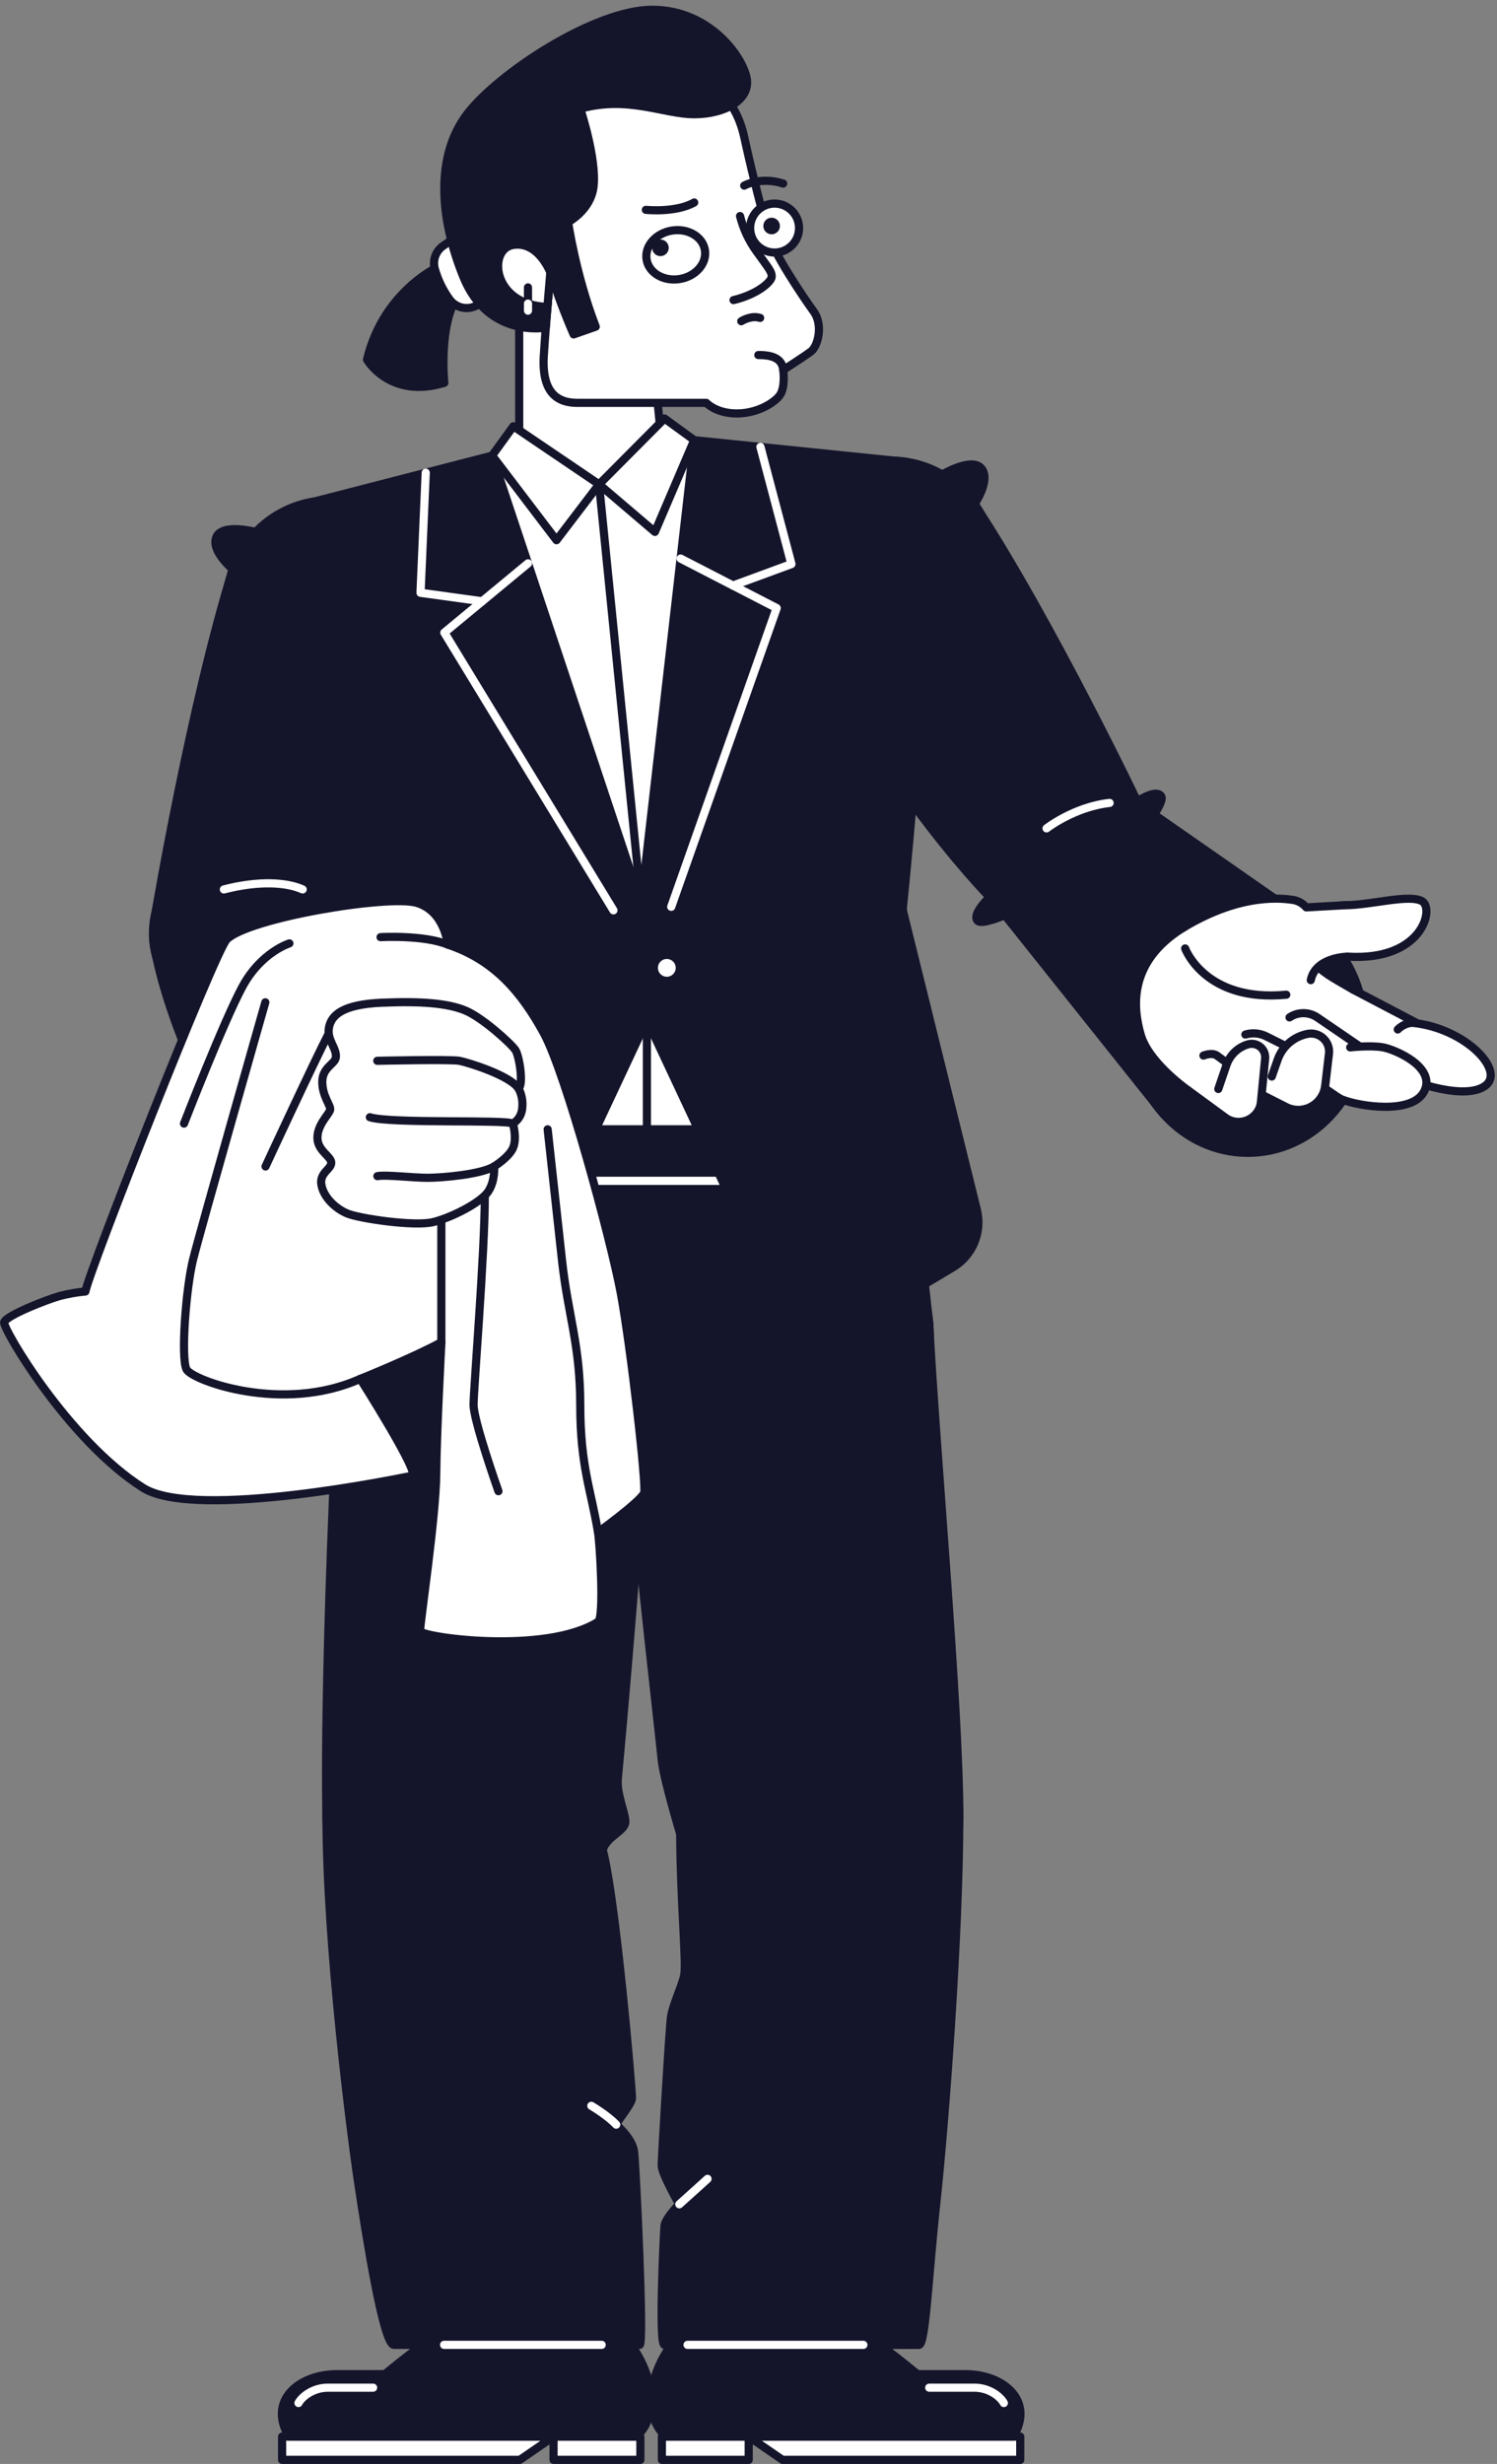 <svg width="248" height="408" viewBox="0 0 248 408" fill="none" xmlns="http://www.w3.org/2000/svg">
<rect x="0" y="0" width="248" height="408" fill="#808080" stroke="none"/>
<g clip-path="url(#clip0_3041_12193)">
<path d="M105.151 236.035C130.625 236.035 151.276 215.385 151.276 189.911C151.276 164.437 130.625 143.787 105.151 143.787C79.678 143.787 59.027 164.437 59.027 189.911C59.027 215.385 79.678 236.035 105.151 236.035Z" fill="#14142B" stroke="#14142B" stroke-width="1.351" stroke-linecap="round" stroke-linejoin="round"/>
<path d="M151.272 186.997H59.027V195.533H151.272V186.997Z" fill="#14142B" stroke="#14142B" stroke-width="1.351" stroke-linecap="round" stroke-linejoin="round"/>
<path d="M151.284 195.533L153.921 218.979H56.57L59.035 195.533" fill="#14142B"/>
<path d="M151.284 195.533L153.921 218.979H56.57L59.035 195.533" stroke="#14142B" stroke-width="1.351" stroke-linecap="round" stroke-linejoin="round"/>
<path d="M54.734 117.164C64.217 117.164 71.905 109.476 71.905 99.993C71.905 90.509 64.217 82.822 54.734 82.822C45.25 82.822 37.562 90.509 37.562 99.993C37.562 109.476 45.25 117.164 54.734 117.164Z" fill="#14142B" stroke="#14142B" stroke-width="1.351" stroke-linecap="round" stroke-linejoin="round"/>
<path d="M38.551 94.262C31.571 116.701 25.719 151.374 25.719 151.374L53.49 158.692C53.49 158.692 66.008 136.743 71.63 103.16L42.377 88.089C42.377 88.089 36.862 86.62 35.856 88.91C34.85 91.199 38.551 94.262 38.551 94.262Z" fill="#14142B" stroke="#14142B" stroke-width="1.351" stroke-linecap="round" stroke-linejoin="round"/>
<path d="M147.488 110.603C156.971 110.603 164.659 102.915 164.659 93.432C164.659 83.948 156.971 76.26 147.488 76.26C138.004 76.26 130.316 83.948 130.316 93.432C130.316 102.915 138.004 110.603 147.488 110.603Z" fill="#14142B" stroke="#14142B" stroke-width="1.351" stroke-linecap="round" stroke-linejoin="round"/>
<path d="M161.462 83.463C174.355 103.106 188.976 133.866 188.976 133.866L164.872 149.507C164.872 149.507 146.786 131.86 132.117 101.131L156.093 78.577C156.093 78.577 160.989 75.642 162.586 77.564C164.184 79.485 161.462 83.463 161.462 83.463Z" fill="#14142B" stroke="#14142B" stroke-width="1.351" stroke-linecap="round" stroke-linejoin="round"/>
<path d="M176.966 156.095C184.902 156.095 191.334 149.662 191.334 141.727C191.334 133.792 184.902 127.359 176.966 127.359C169.031 127.359 162.598 133.792 162.598 141.727C162.598 149.662 169.031 156.095 176.966 156.095Z" fill="#14142B" stroke="#14142B" stroke-width="1.351" stroke-linecap="round" stroke-linejoin="round"/>
<path d="M191.212 134.879C191.824 133.933 192.742 132.35 192.364 131.84C191.813 131.083 190.51 131.36 188.197 132.785L164.194 148.319C164.194 148.319 160.899 151.294 161.949 152.465C162.624 153.218 166.467 151.54 166.467 151.54L192.806 184.565L217.214 152.985L191.212 134.879Z" fill="#14142B" stroke="#14142B" stroke-width="1.351" stroke-linecap="round" stroke-linejoin="round"/>
<path d="M206.727 190.897C217.389 190.897 226.033 181.672 226.033 170.292C226.033 158.912 217.389 149.686 206.727 149.686C196.065 149.686 187.422 158.912 187.422 170.292C187.422 181.672 196.065 190.897 206.727 190.897Z" fill="#14142B" stroke="#14142B" stroke-width="1.351" stroke-linecap="round" stroke-linejoin="round"/>
<path d="M183.82 132.957C177.958 133.599 173.379 137.172 173.379 137.172" stroke="white" stroke-width="1.351" stroke-linecap="round" stroke-linejoin="round"/>
<path d="M203.661 175.475C210.097 175.475 215.315 170.258 215.315 163.822C215.315 157.386 210.097 152.168 203.661 152.168C197.225 152.168 192.008 157.386 192.008 163.822C192.008 170.258 197.225 175.475 203.661 175.475Z" fill="#14142B"/>
<path d="M195.944 153.664C186.789 159.367 187.735 166.985 188.974 171.325C190.213 175.664 195.792 179.79 196.828 180.547C199.098 182.212 208.799 180.499 218.21 177.038C227.622 173.577 228.385 166.337 224.262 163.933C220.139 161.528 219.244 161.154 217.218 158.918C215.033 156.544 211.089 144.236 195.944 153.664Z" fill="white" stroke="#14142B" stroke-width="1.351" stroke-linecap="round" stroke-linejoin="round"/>
<path d="M233.467 178.332C235.951 178.332 237.965 176.318 237.965 173.834C237.965 171.35 235.951 169.336 233.467 169.336C230.983 169.336 228.969 171.35 228.969 173.834C228.969 176.318 230.983 178.332 233.467 178.332Z" fill="white" stroke="#14142B" stroke-width="1.351" stroke-linecap="round" stroke-linejoin="round"/>
<path d="M222.052 170.859C223.713 170.859 225.06 169.512 225.06 167.85C225.06 166.188 223.713 164.841 222.052 164.841C220.39 164.841 219.043 166.188 219.043 167.85C219.043 169.512 220.39 170.859 222.052 170.859Z" fill="white"/>
<path d="M224.271 163.93L235.506 169.819L231.015 177.599L219.973 171.838L224.271 163.93Z" fill="white"/>
<path d="M224.27 163.93L235.504 169.819" stroke="#14142B" stroke-width="1.351" stroke-linecap="round" stroke-linejoin="round"/>
<path d="M231.015 177.599L219.973 171.835" stroke="#14142B" stroke-width="1.351" stroke-linecap="round" stroke-linejoin="round"/>
<path d="M231.012 177.599C234.237 179.436 242.996 182.252 246.157 179.709C249.317 177.167 242.669 170.291 234.142 169.383C232.656 169.302 231.559 170.47 231.559 170.47" fill="white"/>
<path d="M231.012 177.599C234.237 179.436 242.996 182.252 246.157 179.709C249.317 177.167 242.669 170.291 234.142 169.383C232.656 169.302 231.559 170.47 231.559 170.47" stroke="#14142B" stroke-width="1.351" stroke-linecap="round" stroke-linejoin="round"/>
<path d="M224.068 182.404C226.552 182.404 228.566 180.39 228.566 177.906C228.566 175.422 226.552 173.408 224.068 173.408C221.584 173.408 219.57 175.422 219.57 177.906C219.57 180.39 221.584 182.404 224.068 182.404Z" fill="white" stroke="#14142B" stroke-width="1.351" stroke-linecap="round" stroke-linejoin="round"/>
<path d="M215.759 175.566C217.598 175.566 219.089 174.075 219.089 172.236C219.089 170.398 217.598 168.907 215.759 168.907C213.92 168.907 212.43 170.398 212.43 172.236C212.43 174.075 213.92 175.566 215.759 175.566Z" fill="white"/>
<path d="M212.969 175.765L221.59 181.661L226.544 174.151L218.22 168.468L212.969 175.765Z" fill="white"/>
<path d="M212.969 175.769L221.59 181.661" stroke="#14142B" stroke-width="1.351" stroke-linecap="round" stroke-linejoin="round"/>
<path d="M226.541 174.151L218.228 168.471C217.548 168.011 216.747 167.766 215.926 167.766C215.106 167.766 214.304 168.011 213.625 168.471" stroke="#14142B" stroke-width="1.351" stroke-linecap="round" stroke-linejoin="round"/>
<path d="M222.426 182.097C225.205 183.201 234.062 184.616 235.97 180.645C237.878 176.674 231.148 173.81 229.139 173.432C227.13 173.054 223.679 173.432 223.679 173.432" fill="white"/>
<path d="M222.426 182.097C225.205 183.201 234.062 184.616 235.97 180.645C237.878 176.674 231.148 173.81 229.139 173.432C227.13 173.054 223.679 173.432 223.679 173.432" stroke="#14142B" stroke-width="1.351" stroke-linecap="round" stroke-linejoin="round"/>
<path d="M215.068 183.785C217.552 183.785 219.566 181.772 219.566 179.287C219.566 176.803 217.552 174.79 215.068 174.79C212.584 174.79 210.57 176.803 210.57 179.287C210.57 181.772 212.584 183.785 215.068 183.785Z" fill="white" stroke="#14142B" stroke-width="1.351" stroke-linecap="round" stroke-linejoin="round"/>
<path d="M207.468 178.693C209.247 178.693 210.689 177.251 210.689 175.471C210.689 173.692 209.247 172.25 207.468 172.25C205.688 172.25 204.246 173.692 204.246 175.471C204.246 177.251 205.688 178.693 207.468 178.693Z" fill="white"/>
<path d="M204.895 179.162L213.222 183.387L217.206 175.326L209.784 171.615L204.895 179.162Z" fill="white"/>
<path d="M204.895 179.162L213.222 183.387" stroke="#14142B" stroke-width="1.351" stroke-linecap="round" stroke-linejoin="round"/>
<path d="M217.216 175.326L209.787 171.612C208.709 171.074 207.467 170.965 206.312 171.308" stroke="#14142B" stroke-width="1.351" stroke-linecap="round" stroke-linejoin="round"/>
<path d="M219.518 179.973L220.163 174.479C220.218 174.013 220.162 173.54 220 173.1C219.838 172.659 219.574 172.263 219.23 171.944C218.887 171.624 218.473 171.39 218.022 171.26C217.571 171.13 217.096 171.108 216.635 171.196C215.501 171.413 214.444 171.923 213.57 172.677C212.697 173.431 212.037 174.402 211.657 175.492L210.691 178.261" fill="white"/>
<path d="M219.518 179.973L220.163 174.479C220.218 174.013 220.162 173.54 220 173.1C219.838 172.659 219.574 172.263 219.23 171.944C218.887 171.624 218.473 171.39 218.022 171.26C217.571 171.13 217.096 171.108 216.635 171.196V171.196C215.501 171.413 214.444 171.923 213.57 172.677C212.697 173.431 212.037 174.402 211.657 175.492L210.691 178.261" stroke="#14142B" stroke-width="1.351" stroke-linecap="round" stroke-linejoin="round"/>
<path d="M205.185 185.771C207.259 185.771 208.94 184.09 208.94 182.016C208.94 179.942 207.259 178.261 205.185 178.261C203.111 178.261 201.43 179.942 201.43 182.016C201.43 184.09 203.111 185.771 205.185 185.771Z" fill="white" stroke="#14142B" stroke-width="1.351" stroke-linecap="round" stroke-linejoin="round"/>
<path d="M199.505 180.462C200.917 180.462 202.062 179.318 202.062 177.906C202.062 176.494 200.917 175.35 199.505 175.35C198.094 175.35 196.949 176.494 196.949 177.906C196.949 179.318 198.094 180.462 199.505 180.462Z" fill="white"/>
<path d="M196.836 180.547L202.968 185.038L207.767 179.287L201.597 174.786L196.836 180.547Z" fill="white"/>
<path d="M196.836 180.547L202.968 185.038" stroke="#14142B" stroke-width="1.351" stroke-linecap="round" stroke-linejoin="round"/>
<path d="M207.765 179.288L201.596 174.79C200.775 174.209 199.367 174.79 199.367 174.79" stroke="#14142B" stroke-width="1.351" stroke-linecap="round" stroke-linejoin="round"/>
<path d="M208.859 182.83L209.588 175.303C209.625 174.937 209.572 174.568 209.432 174.229C209.293 173.889 209.072 173.589 208.788 173.355C208.505 173.121 208.169 172.961 207.809 172.888C207.449 172.816 207.076 172.833 206.725 172.939C205.911 173.182 205.168 173.615 204.555 174.202C203.942 174.789 203.477 175.514 203.199 176.316L201.828 180.327" fill="white"/>
<path d="M208.859 182.83L209.588 175.303C209.625 174.937 209.572 174.568 209.432 174.229C209.293 173.889 209.072 173.589 208.788 173.355C208.505 173.121 208.169 172.961 207.809 172.888C207.449 172.816 207.076 172.833 206.725 172.939V172.939C205.911 173.182 205.168 173.615 204.555 174.202C203.942 174.789 203.477 175.514 203.199 176.316L201.828 180.327" stroke="#14142B" stroke-width="1.351" stroke-linecap="round" stroke-linejoin="round"/>
<path d="M222.913 158.425C225.27 158.425 227.181 156.514 227.181 154.157C227.181 151.8 225.27 149.889 222.913 149.889C220.556 149.889 218.645 151.8 218.645 154.157C218.645 156.514 220.556 158.425 222.913 158.425Z" fill="white" stroke="#14142B" stroke-width="1.351" stroke-linecap="round" stroke-linejoin="round"/>
<path d="M202.05 168.478C205.205 168.478 207.763 165.92 207.763 162.765C207.763 159.609 205.205 157.051 202.05 157.051C198.894 157.051 196.336 159.609 196.336 162.765C196.336 165.92 198.894 168.478 202.05 168.478Z" fill="white"/>
<path d="M195.945 153.664C205.866 147.643 212.829 148.835 214.204 149.017C215.06 149.155 215.84 149.593 216.402 150.253L222.909 149.889L223.284 158.408C223.284 158.408 217.915 158.425 217.135 162.302L195.945 153.664Z" fill="white"/>
<path d="M223.302 158.408C223.302 158.408 217.932 158.425 217.152 162.302" stroke="#14142B" stroke-width="1.351" stroke-linecap="round" stroke-linejoin="round"/>
<path d="M195.945 153.664C205.866 147.643 212.829 148.835 214.204 149.017C215.06 149.155 215.84 149.593 216.402 150.253L222.909 149.889" stroke="#14142B" stroke-width="1.351" stroke-linecap="round" stroke-linejoin="round"/>
<path d="M222.914 149.889C227.054 149.889 233.652 147.964 235.645 149.271C237.637 150.578 235.55 159.161 223.289 158.408" fill="white"/>
<path d="M222.914 149.889C227.054 149.889 233.652 147.964 235.645 149.271C237.637 150.578 235.55 159.161 223.289 158.408" stroke="#14142B" stroke-width="1.351" stroke-linecap="round" stroke-linejoin="round"/>
<path d="M196.336 157.051C196.336 157.051 199.611 166 213.092 164.713" stroke="#14142B" stroke-width="1.351" stroke-linecap="round" stroke-linejoin="round"/>
<path d="M128.878 397.458C133.945 397.458 138.053 393.35 138.053 388.283C138.053 383.216 133.945 379.108 128.878 379.108C123.811 379.108 119.703 383.216 119.703 388.283C119.703 393.35 123.811 397.458 128.878 397.458Z" fill="#14142B" stroke="#14142B" stroke-width="1.351" stroke-linecap="round" stroke-linejoin="round"/>
<path d="M124.034 403.478H109.652V407.325H124.034V403.478Z" fill="white" stroke="#14142B" stroke-width="1.351" stroke-linecap="round" stroke-linejoin="round"/>
<path d="M169.018 403.478H124.039L129.628 407.325H169.018V403.478Z" fill="white" stroke="#14142B" stroke-width="1.351" stroke-linecap="round" stroke-linejoin="round"/>
<path d="M110.391 403.478C107.119 401.007 106.167 393.665 112.947 386.064C119.728 378.463 127.505 379.108 128.879 379.108C130.254 379.108 136.957 380.759 151.98 393.128H159.858C166.362 393.128 171.447 397.616 167.875 403.478H110.391Z" fill="#14142B" stroke="#14142B" stroke-width="1.351" stroke-linecap="round" stroke-linejoin="round"/>
<path d="M153.938 395.371H161.427C163.899 395.371 165.756 396.883 166.303 397.913" stroke="white" stroke-width="1.351" stroke-linecap="round" stroke-linejoin="round"/>
<path d="M86.866 397.458C91.933 397.458 96.041 393.35 96.041 388.283C96.041 383.216 91.933 379.108 86.866 379.108C81.799 379.108 77.691 383.216 77.691 388.283C77.691 393.35 81.799 397.458 86.866 397.458Z" fill="#14142B" stroke="#14142B" stroke-width="1.351" stroke-linecap="round" stroke-linejoin="round"/>
<path d="M91.704 407.325H106.086V403.478H91.704V407.325Z" fill="white" stroke="#14142B" stroke-width="1.351" stroke-linecap="round" stroke-linejoin="round"/>
<path d="M46.734 403.478H91.71L86.122 407.325H46.734V403.478Z" fill="white" stroke="#14142B" stroke-width="1.351" stroke-linecap="round" stroke-linejoin="round"/>
<path d="M105.358 403.478C108.63 401.007 109.583 393.665 102.802 386.064C96.021 378.463 88.245 379.108 86.87 379.108C85.496 379.108 78.793 380.759 63.769 393.128H55.891C49.387 393.128 44.302 397.616 47.875 403.478H105.358Z" fill="#14142B" stroke="#14142B" stroke-width="1.351" stroke-linecap="round" stroke-linejoin="round"/>
<path d="M61.811 395.371H54.322C51.85 395.371 49.992 396.883 49.445 397.913" stroke="white" stroke-width="1.351" stroke-linecap="round" stroke-linejoin="round"/>
<path d="M96.507 58.113C102.303 58.113 107.002 53.414 107.002 47.618C107.002 41.822 102.303 37.123 96.507 37.123C90.711 37.123 86.012 41.822 86.012 47.618C86.012 53.414 90.711 58.113 96.507 58.113Z" fill="white" stroke="#14142B" stroke-width="1.351" stroke-linecap="round" stroke-linejoin="round"/>
<path d="M97.716 83.463C104.18 83.463 109.42 78.223 109.42 71.759C109.42 65.295 104.18 60.055 97.716 60.055C91.252 60.055 86.012 65.295 86.012 71.759C86.012 78.223 91.252 83.463 97.716 83.463Z" fill="white" stroke="#14142B" stroke-width="1.351" stroke-linecap="round" stroke-linejoin="round"/>
<path d="M86.012 71.759V47.618L106.816 45.66L109.295 70.084L86.012 71.759Z" fill="white"/>
<path d="M86.012 71.759V47.618" stroke="#14142B" stroke-width="1.351" stroke-linecap="round" stroke-linejoin="round"/>
<path d="M106.812 45.66L109.291 70.084" stroke="#14142B" stroke-width="1.351" stroke-linecap="round" stroke-linejoin="round"/>
<path d="M73.163 43.883C73.163 43.883 63.613 47.868 60.797 59.548C60.797 59.548 64.576 66.143 73.609 63.395C73.609 63.395 72.596 53.639 75.912 48.932" fill="#14142B"/>
<path d="M73.163 43.883C73.163 43.883 63.613 47.868 60.797 59.548C60.797 59.548 64.576 66.143 73.609 63.395C73.609 63.395 72.596 53.639 75.912 48.932" stroke="#14142B" stroke-width="1.351" stroke-linecap="round" stroke-linejoin="round"/>
<path d="M76.18 38.798L73.418 40.709C72.816 41.124 72.359 41.717 72.112 42.405C71.865 43.094 71.84 43.842 72.04 44.545C72.556 46.367 73.391 48.082 74.509 49.61C74.985 50.246 75.665 50.701 76.435 50.899C77.205 51.096 78.019 51.026 78.743 50.698L80.992 49.685" fill="white"/>
<path d="M76.18 38.798L73.418 40.709C72.816 41.124 72.359 41.717 72.112 42.405C71.865 43.094 71.84 43.842 72.04 44.545C72.556 46.367 73.391 48.082 74.509 49.61C74.985 50.246 75.665 50.701 76.435 50.899C77.205 51.096 78.019 51.026 78.743 50.698L80.992 49.685" stroke="#14142B" stroke-width="1.351" stroke-linecap="round" stroke-linejoin="round"/>
<path d="M117.751 14.201C117.751 14.201 121.83 15.988 123.296 22.721C124.761 29.454 126.392 35.509 127.233 38.66C128.074 41.81 133.143 49.31 134.79 51.576C136.438 53.842 135.466 57.347 134.378 58.174C133.291 59.002 129.762 61.264 129.762 61.264C129.762 61.264 130.137 64.08 129.215 65.411C128.293 66.741 125.187 68.649 121.519 68.45C118.403 68.268 117.008 66.707 117.008 66.707H95.629C92.334 66.707 89.72 65.019 90.088 58.924C90.456 52.829 91.577 40.588 91.577 40.588C91.577 40.588 84.486 25.899 91.094 17.656C97.703 9.413 110.471 10.149 117.751 14.201Z" fill="white" stroke="#14142B" stroke-width="1.351" stroke-linecap="round" stroke-linejoin="round"/>
<path d="M94.116 36.782C94.116 36.782 95.396 45.578 98.695 54.095L95.031 55.378C93.572 52.02 92.282 48.59 91.168 45.102L90.412 54.257C90.412 54.257 80.923 56.02 76.8 45.943C72.677 35.867 72.221 25.699 77.35 18.929C82.48 12.158 98.513 1.616 108.039 1.616C117.565 1.616 123.063 9.403 123.704 12.975C124.346 16.548 120.04 18.919 115.002 18.919C109.964 18.919 104.098 15.805 96.129 18.003C96.129 18.003 98.878 26.25 98.327 30.92C97.871 34.82 94.116 36.782 94.116 36.782Z" fill="#14142B" stroke="#14142B" stroke-width="1.351" stroke-linecap="round" stroke-linejoin="round"/>
<path d="M129.758 61.264C129.61 59.994 128.887 58.758 125.625 58.792" stroke="#14142B" stroke-width="1.351" stroke-linecap="round" stroke-linejoin="round"/>
<path d="M91.168 45.102C91.168 45.102 89.168 39.871 84.978 40.571C80.787 41.27 81.483 50.535 90.685 50.816L91.168 45.102Z" fill="white" stroke="#14142B" stroke-width="1.351" stroke-linecap="round" stroke-linejoin="round"/>
<path d="M87.469 50.272V47.591" stroke="#14142B" stroke-width="1.351" stroke-linecap="round" stroke-linejoin="round"/>
<path d="M87.469 50.272V51.437" stroke="white" stroke-width="1.351" stroke-linecap="round" stroke-linejoin="round"/>
<path d="M122.6 35.776C123.134 37.903 124.073 39.907 125.366 41.678C127.52 44.653 127.885 45.055 127.841 45.845C127.797 46.636 125.548 48.729 121.52 49.691" stroke="#14142B" stroke-width="1.351" stroke-linecap="round" stroke-linejoin="round"/>
<path d="M122.801 53.193C122.801 53.193 124.381 52.16 125.928 52.643" stroke="#14142B" stroke-width="1.351" stroke-linecap="round" stroke-linejoin="round"/>
<path d="M106.996 34.746C106.996 34.746 111.933 35.272 115.003 33.53" stroke="#14142B" stroke-width="1.351" stroke-linecap="round" stroke-linejoin="round"/>
<path d="M123.289 30.737C123.289 30.737 125.991 29.181 129.746 30.4" stroke="#14142B" stroke-width="1.351" stroke-linecap="round" stroke-linejoin="round"/>
<path d="M112.596 46.205C115.264 45.774 117.137 43.628 116.779 41.413C116.42 39.197 113.967 37.751 111.299 38.182C108.632 38.613 106.759 40.759 107.117 42.974C107.475 45.19 109.928 46.636 112.596 46.205Z" fill="white" stroke="#14142B" stroke-width="1.355" stroke-linecap="round" stroke-linejoin="round"/>
<path d="M109.413 42.414C110.172 42.414 110.788 41.799 110.788 41.04C110.788 40.281 110.172 39.666 109.413 39.666C108.654 39.666 108.039 40.281 108.039 41.04C108.039 41.799 108.654 42.414 109.413 42.414Z" fill="#14142B"/>
<path d="M128.322 41.817C130.56 41.817 132.374 40.002 132.374 37.764C132.374 35.526 130.56 33.712 128.322 33.712C126.084 33.712 124.27 35.526 124.27 37.764C124.27 40.002 126.084 41.817 128.322 41.817Z" fill="white" stroke="#14142B" stroke-width="1.351" stroke-linecap="round" stroke-linejoin="round"/>
<path d="M127.831 38.798C128.59 38.798 129.206 38.182 129.206 37.423C129.206 36.664 128.59 36.049 127.831 36.049C127.072 36.049 126.457 36.664 126.457 37.423C126.457 38.182 127.072 38.798 127.831 38.798Z" fill="#14142B"/>
<path d="M103.552 199.069C128.646 199.069 148.988 178.727 148.988 153.633C148.988 128.54 128.646 108.198 103.552 108.198C78.459 108.198 58.117 128.54 58.117 153.633C58.117 178.727 78.459 199.069 103.552 199.069Z" fill="#14142B" stroke="#14142B" stroke-width="1.351" stroke-linecap="round" stroke-linejoin="round"/>
<path d="M52.184 83.014L81.528 75.447L99.246 80.215L115.003 72.887L150.196 76.487C151.774 86.478 152.595 96.574 152.651 106.689C152.651 122.628 148.781 157.996 148.781 157.996H58.363C58.363 157.996 52.184 115.043 52.184 83.014Z" fill="#14142B" stroke="#14142B" stroke-width="1.351" stroke-linecap="round" stroke-linejoin="round"/>
<path d="M81.527 75.436L106.209 149.507L115.002 72.874L99.246 80.201L81.527 75.436Z" fill="white" stroke="#14142B" stroke-width="1.351" stroke-linecap="round" stroke-linejoin="round"/>
<path d="M87.475 93.283L73.609 104.754L101.627 150.74" stroke="white" stroke-width="1.351" stroke-linecap="round" stroke-linejoin="round"/>
<path d="M79.882 99.567L69.664 98.159L70.528 78.276" stroke="white" stroke-width="1.351" stroke-linecap="round" stroke-linejoin="round"/>
<path d="M112.756 92.493L128.668 100.692L111.199 150.156" stroke="white" stroke-width="1.351" stroke-linecap="round" stroke-linejoin="round"/>
<path d="M121.43 96.964L131.114 93.401L125.975 73.998" stroke="white" stroke-width="1.351" stroke-linecap="round" stroke-linejoin="round"/>
<path d="M99.242 80.201L106.205 149.507" stroke="#14142B" stroke-width="1.351" stroke-linecap="round" stroke-linejoin="round"/>
<path d="M85.046 70.584L99.246 80.201L110.089 69.301L115.002 72.874L108.498 88.079L99.246 80.201L92.191 89.454L81.527 75.436L85.046 70.584Z" fill="white" stroke="#14142B" stroke-width="1.351" stroke-linecap="round" stroke-linejoin="round"/>
<path d="M92.606 195.533H122.288" stroke="white" stroke-width="1.351" stroke-linecap="round" stroke-linejoin="round"/>
<path d="M58.891 145.215L45.417 199.714C44.939 201.65 45.142 203.691 45.991 205.495C46.84 207.299 48.284 208.756 50.081 209.622L70.605 219.522C71.972 220.181 73.457 220.562 74.972 220.644C76.488 220.725 78.005 220.506 79.435 219.997C80.865 219.489 82.18 218.702 83.304 217.682C84.428 216.662 85.339 215.429 85.983 214.055L107.163 168.917L127.88 213.083C128.561 214.535 129.54 215.829 130.753 216.88C131.965 217.93 133.384 218.716 134.919 219.184C136.453 219.653 138.069 219.795 139.662 219.601C141.255 219.406 142.789 218.881 144.166 218.057L157.846 209.875C159.445 208.922 160.696 207.48 161.414 205.761C162.132 204.043 162.279 202.14 161.834 200.332L148.198 145.215C148.198 145.215 108.983 173.408 58.891 145.215Z" fill="#14142B" stroke="#14142B" stroke-width="1.351" stroke-linecap="round" stroke-linejoin="round"/>
<path d="M110.468 161.741C111.283 161.741 111.944 161.081 111.944 160.266C111.944 159.451 111.283 158.79 110.468 158.79C109.653 158.79 108.992 159.451 108.992 160.266C108.992 161.081 109.653 161.741 110.468 161.741Z" fill="white"/>
<path d="M98.691 186.997H115.653L107.174 168.914L98.691 186.997Z" fill="white" stroke="#14142B" stroke-width="1.351" stroke-linecap="round" stroke-linejoin="round"/>
<path d="M107.168 168.914V186.997" stroke="#14142B" stroke-width="1.351" stroke-linecap="round" stroke-linejoin="round"/>
<path d="M129.613 245.716C143.099 245.716 154.031 234.784 154.031 221.298C154.031 207.813 143.099 196.88 129.613 196.88C116.128 196.88 105.195 207.813 105.195 221.298C105.195 234.784 116.128 245.716 129.613 245.716Z" fill="#14142B" stroke="#14142B" stroke-width="1.351" stroke-linecap="round" stroke-linejoin="round"/>
<path d="M153.925 218.979C154.996 239.689 158.93 282.713 158.93 300.91L112.704 303.72C112.704 303.72 109.915 294.562 109.604 291.266C109.294 287.97 105.353 253.659 105.16 248.3C104.968 242.94 105.309 221.285 105.309 221.285L153.925 218.979Z" fill="#14142B" stroke="#14142B" stroke-width="1.351" stroke-linecap="round" stroke-linejoin="round"/>
<path d="M80.883 245.716C94.368 245.716 105.301 234.784 105.301 221.298C105.301 207.813 94.368 196.88 80.883 196.88C67.397 196.88 56.465 207.813 56.465 221.298C56.465 234.784 67.397 245.716 80.883 245.716Z" fill="#14142B" stroke="#14142B" stroke-width="1.351" stroke-linecap="round" stroke-linejoin="round"/>
<path d="M105.302 221.298C105.302 229.919 106.082 243.332 105.96 249.478C105.839 255.624 102.634 291.766 102.361 294.39C102.087 297.014 103.596 300.161 103.596 301.674C103.596 303.186 100.51 304.085 99.848 306.334L54.089 300.931C54.089 300.931 53.37 277.968 56.567 218.999L105.302 221.298Z" fill="#14142B" stroke="#14142B" stroke-width="1.351" stroke-linecap="round" stroke-linejoin="round"/>
<path d="M135.726 324.109C148.538 324.109 158.925 313.723 158.925 300.911C158.925 288.098 148.538 277.712 135.726 277.712C122.914 277.712 112.527 288.098 112.527 300.911C112.527 313.723 122.914 324.109 135.726 324.109Z" fill="#14142B" stroke="#14142B" stroke-width="1.351" stroke-linecap="round" stroke-linejoin="round"/>
<path d="M158.916 300.91C158.916 320.496 156.492 352.09 155.121 364.732C153.75 377.375 153.334 388.286 152.233 388.286H110.084C109.071 388.286 109.979 369.818 110.084 368.582C110.188 367.346 112.522 365.009 112.522 365.009C112.522 365.009 109.598 359.924 109.618 358.549C109.638 357.175 110.874 336.151 111.148 334.091C111.421 332.031 112.934 329.006 113.346 327.084C113.758 325.163 112.724 314.59 112.691 303.72L158.916 300.91Z" fill="#14142B" stroke="#14142B" stroke-width="1.351" stroke-linecap="round" stroke-linejoin="round"/>
<path d="M112.539 365.006C114.187 363.537 117.213 360.792 117.213 360.792" stroke="white" stroke-width="1.351" stroke-linecap="round" stroke-linejoin="round"/>
<path d="M113.902 388.282H143.034" stroke="white" stroke-width="1.351" stroke-linecap="round" stroke-linejoin="round"/>
<path d="M77.289 324.109C90.101 324.109 100.487 313.723 100.487 300.911C100.487 288.098 90.101 277.712 77.289 277.712C64.476 277.712 54.09 288.098 54.09 300.911C54.09 313.723 64.476 324.109 77.289 324.109Z" fill="#14142B" stroke="#14142B" stroke-width="1.351" stroke-linecap="round" stroke-linejoin="round"/>
<path d="M54.09 300.91C54.09 321.995 58.115 353.326 59.354 361.568C60.594 369.811 63.474 388.282 65.26 388.282H105.975C106.758 388.282 105.316 358.479 105.043 356.28C104.769 354.082 102.088 351.813 102.088 351.813C102.223 351.262 104.627 348.436 104.698 347.484C104.769 346.531 101.997 314.283 99.849 306.32L54.09 300.91Z" fill="#14142B" stroke="#14142B" stroke-width="1.351" stroke-linecap="round" stroke-linejoin="round"/>
<path d="M102.084 351.813C100.618 350.256 97.961 348.699 97.961 348.699" stroke="white" stroke-width="1.351" stroke-linecap="round" stroke-linejoin="round"/>
<path d="M73.57 388.282H99.68" stroke="white" stroke-width="1.351" stroke-linecap="round" stroke-linejoin="round"/>
<path d="M39.712 168.91C47.648 168.91 54.081 162.477 54.081 154.542C54.081 146.607 47.648 140.174 39.712 140.174C31.777 140.174 25.344 146.607 25.344 154.542C25.344 162.477 31.777 168.91 39.712 168.91Z" fill="#14142B" stroke="#14142B" stroke-width="1.351" stroke-linecap="round" stroke-linejoin="round"/>
<path d="M25.414 155.778C26.937 166.037 33.258 181.442 42.055 196.266C50.852 211.09 66.787 209.459 75.992 204.651C85.197 199.842 83.276 177.167 75.992 169.869C68.708 162.572 49.788 144.266 49.788 144.266L25.414 155.778Z" fill="#14142B" stroke="#14142B" stroke-width="1.351" stroke-linecap="round" stroke-linejoin="round"/>
<path d="M37.09 147.282C42.928 145.769 47.558 146.1 50.141 147.282" stroke="white" stroke-width="1.351" stroke-linecap="round" stroke-linejoin="round"/>
<path d="M66.387 197.86C74.38 197.86 80.86 191.38 80.86 183.387C80.86 175.394 74.38 168.914 66.387 168.914C58.394 168.914 51.914 175.394 51.914 183.387C51.914 191.38 58.394 197.86 66.387 197.86Z" fill="white" stroke="#14142B" stroke-width="1.351" stroke-linecap="round" stroke-linejoin="round"/>
<path d="M14.141 213.856C13.594 217.155 18.355 223.014 20.371 225.398" stroke="#14142B" stroke-width="1.351" stroke-linecap="round" stroke-linejoin="round"/>
<path d="M37.568 155.552C35.626 157.463 14.703 210.557 14.153 213.856C12.731 213.988 11.322 214.233 9.938 214.589C7.912 215.139 0.872 217.871 0.686 218.979C0.5 220.086 11.303 238.514 23.679 246.358C32.384 251.872 66.902 244.636 68.293 244.359C69.685 244.082 59.682 228.329 59.682 228.329C59.682 228.329 68.337 224.848 73.126 222.251C73.126 222.251 72.319 237.075 72.265 244.16C72.21 251.244 69.529 269.04 69.597 270.07C69.664 271.1 90.29 274.048 99.07 268.557C100.171 267.882 99.347 255.161 99.07 253.716C99.07 253.716 105.823 248.857 106.698 247.26C107.178 246.368 104.476 222.845 102.828 214.052C101.18 205.259 93.745 177.764 90.081 171.075C86.417 164.385 81.929 158.986 74.186 156.42C74.186 156.42 73.7 150.895 69.057 149.507C64.413 148.119 41.184 151.979 37.568 155.552Z" fill="white" stroke="#14142B" stroke-width="1.351" stroke-linecap="round" stroke-linejoin="round"/>
<path d="M43.957 165.969C43.957 165.969 33.239 203.55 32.003 208.494C30.767 213.437 29.943 224.983 30.905 226.769C31.868 228.555 46.776 234.117 59.669 228.326" stroke="#14142B" stroke-width="1.351" stroke-linecap="round" stroke-linejoin="round"/>
<path d="M30.48 186.054C30.48 186.054 37.086 169.062 40.175 163.359C43.265 157.655 47.942 156.213 47.942 156.213" stroke="#14142B" stroke-width="1.351" stroke-linecap="round" stroke-linejoin="round"/>
<path d="M74.19 156.419C70.206 154.771 63.047 155.183 63.047 155.183" stroke="#14142B" stroke-width="1.351" stroke-linecap="round" stroke-linejoin="round"/>
<path d="M73.113 222.237V201.953" stroke="#14142B" stroke-width="1.351" stroke-linecap="round" stroke-linejoin="round"/>
<path d="M80.317 197.948C80.317 207.534 78.453 229.977 78.453 232.634C78.453 235.292 82.573 246.925 82.573 246.925" stroke="#14142B" stroke-width="1.351" stroke-linecap="round" stroke-linejoin="round"/>
<path d="M99.061 253.702C97.963 246.925 96.129 242.802 96.129 232.726C96.129 222.649 94.103 217.837 93.107 208.727C92.111 199.616 90.727 187 90.727 187" stroke="#14142B" stroke-width="1.351" stroke-linecap="round" stroke-linejoin="round"/>
<path d="M54.456 171.132C52.15 175.566 43.988 193.153 43.988 193.153" stroke="#14142B" stroke-width="1.351" stroke-linecap="round" stroke-linejoin="round"/>
<path d="M55.635 175.107C55.831 173.54 54.112 172.22 54.497 170.16C54.882 168.1 56.736 166.314 63.277 166.037C69.818 165.76 74.127 166.128 77.014 167.296C79.901 168.465 84.696 172.841 85.382 173.871C86.067 174.901 86.776 179.78 85.882 180.192C86.407 181.159 86.63 182.261 86.523 183.357C86.506 183.9 86.356 184.431 86.084 184.903C85.812 185.374 85.428 185.771 84.966 186.058C84.966 186.058 85.642 188.28 85.058 189.918C84.473 191.555 81.85 193.156 81.85 193.156C81.85 193.156 82.089 195.446 80.894 197.279C79.698 199.113 74.89 201.585 71.776 202.361C68.663 203.138 59.502 201.767 57.533 200.943C55.564 200.119 53.629 198.265 53.251 196.236C52.873 194.206 54.842 193.659 54.875 192.562C54.909 191.464 52.586 190.586 52.586 188.388C52.586 186.19 54.555 184.488 54.693 183.768C54.831 183.049 53.39 181.55 53.39 179.146C53.39 176.741 55.497 176.208 55.635 175.107Z" fill="white" stroke="#14142B" stroke-width="1.351" stroke-linecap="round" stroke-linejoin="round"/>
<path d="M85.858 180.192C84.416 178.062 77.544 175.931 76.102 175.657C74.66 175.384 62.5 175.657 62.5 175.657" stroke="#14142B" stroke-width="1.351" stroke-linecap="round" stroke-linejoin="round"/>
<path d="M84.955 186.054C83.942 185.345 64.694 186.098 61.273 185.001" stroke="#14142B" stroke-width="1.351" stroke-linecap="round" stroke-linejoin="round"/>
<path d="M81.841 193.153C79.69 194.48 73.23 195.03 70.826 195.03C68.422 195.03 63.819 194.48 62.516 194.757" stroke="#14142B" stroke-width="1.351" stroke-linecap="round" stroke-linejoin="round"/>
</g>
<defs>
<clipPath id="clip0_3041_12193">
<rect width="247.63" height="407.07" fill="white" transform="translate(0 0.93)"/>
</clipPath>
</defs>
</svg>

